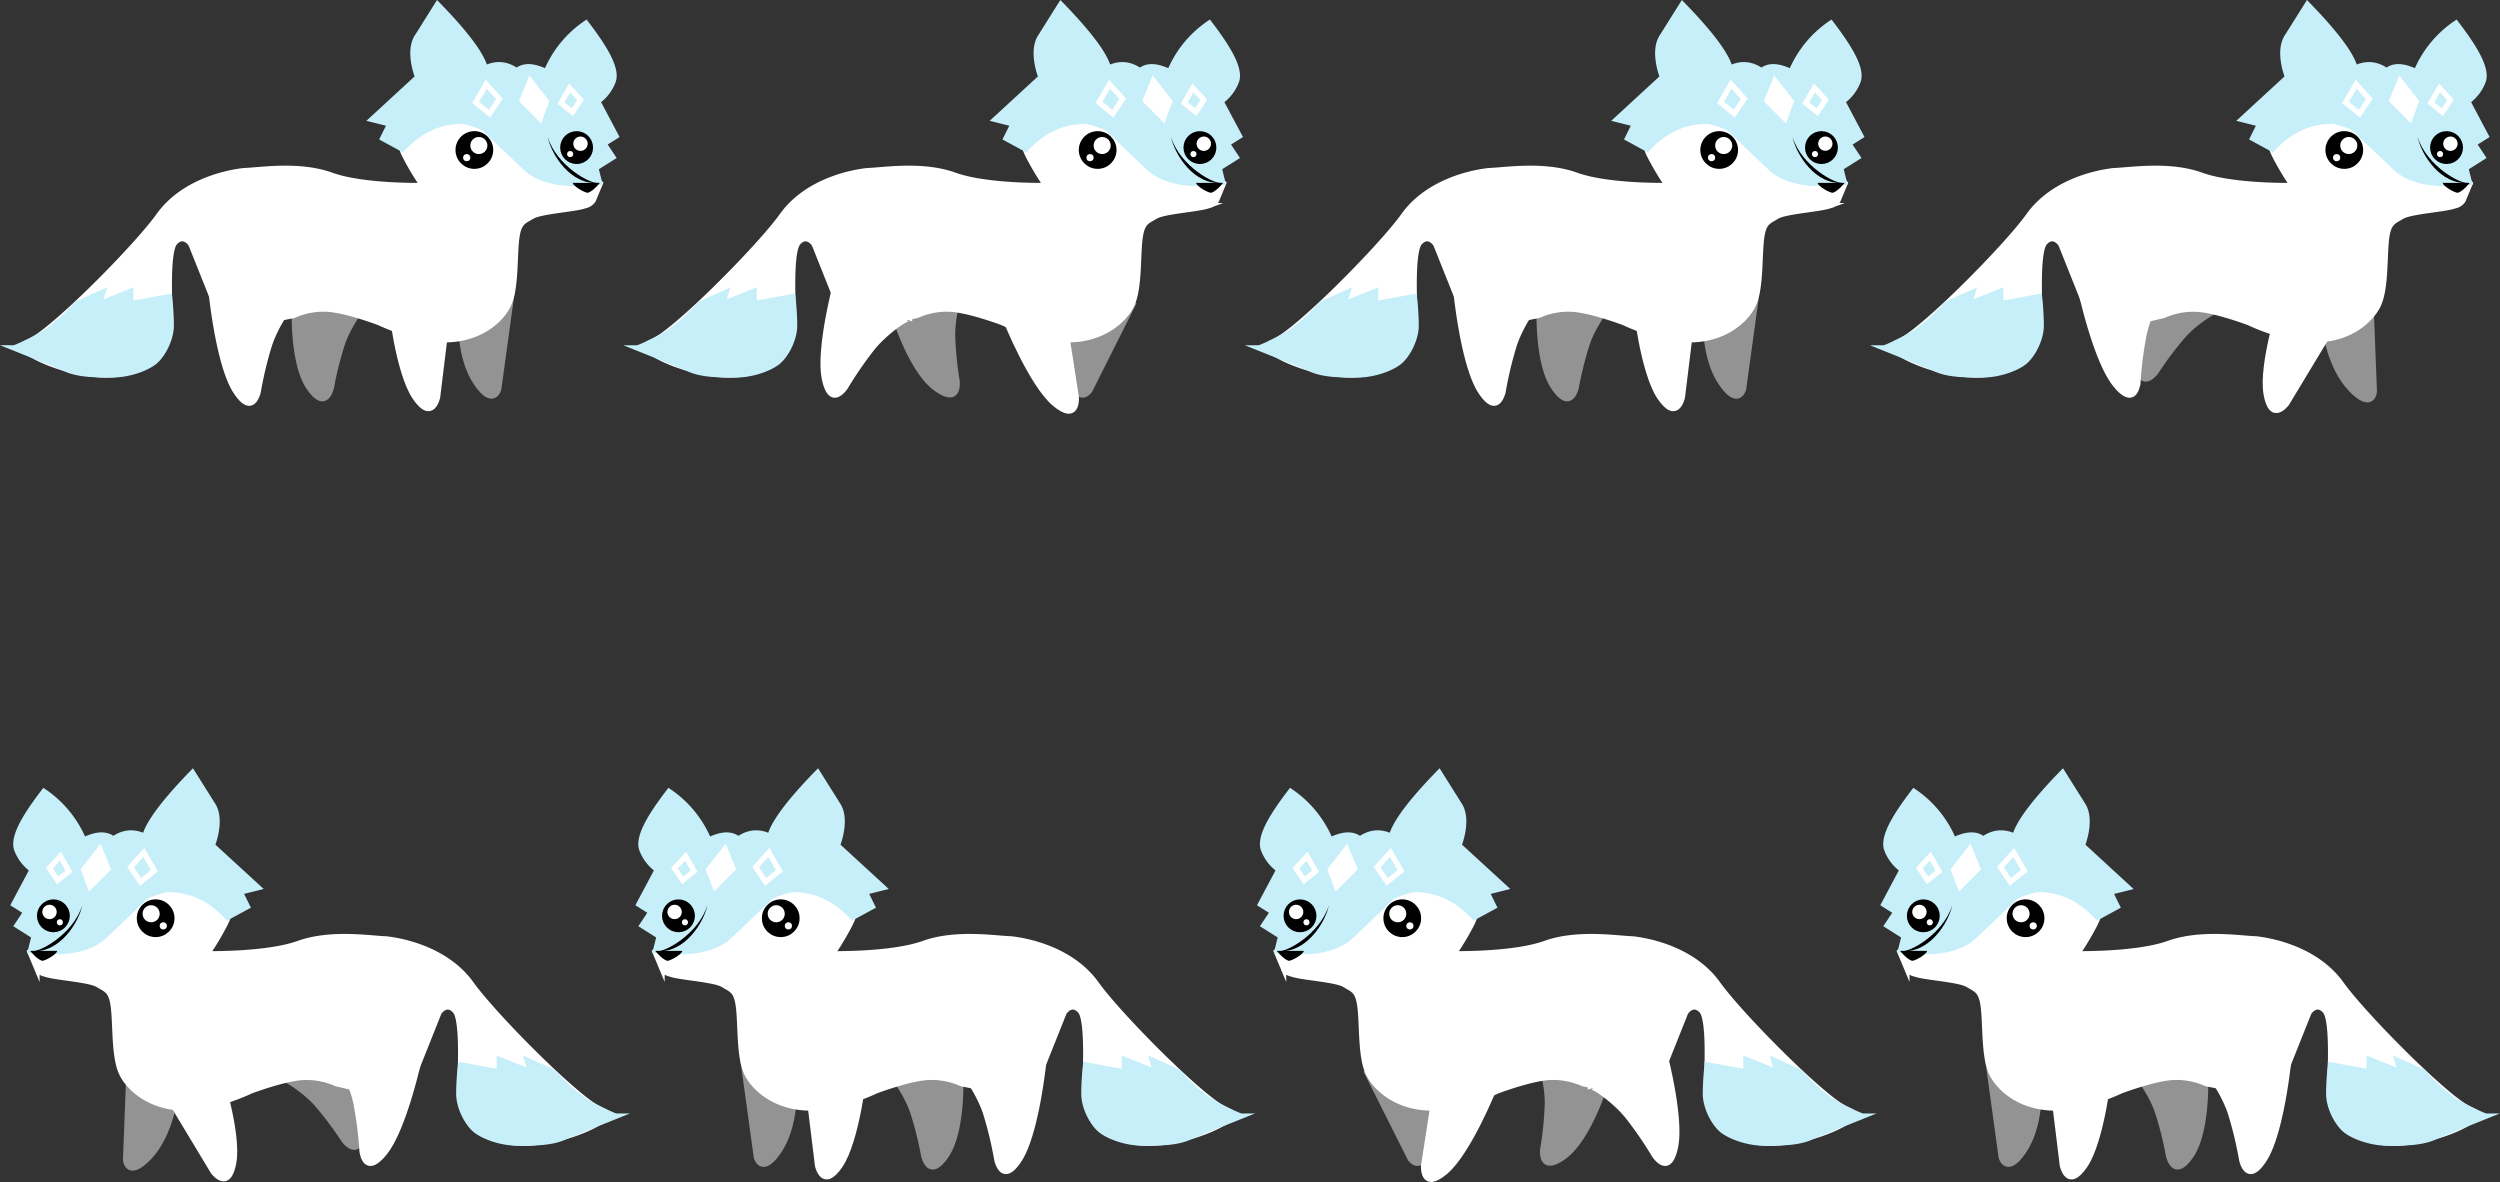<svg id="Layer_1" data-name="Layer 1" xmlns="http://www.w3.org/2000/svg" width="1403.8" height="663.7" viewBox="0 0 1403.8 663.7"><rect x="0" y="0" width="1403.8" height="663.7" fill="#333333" stroke="none"/><defs><style>.cls-1{fill:#939393;stroke:#939393;}.cls-1,.cls-2,.cls-3,.cls-4,.cls-6{stroke-miterlimit:10;stroke-width:3px;}.cls-2,.cls-5{fill:#fff;}.cls-2,.cls-6{stroke:#fff;}.cls-3{fill:#c7eff9;stroke:#c7eff9;}.cls-4{stroke:#000;}.cls-6{fill:none;}</style></defs><title>virknupls</title><g id="Layer_1_copy_4" data-name="Layer 1 copy 4"><g id="Layer_1-2" data-name="Layer 1"><g id="Layer_3" data-name="Layer 3"><g id="Layer_10" data-name="Layer 10"><path class="cls-1" d="M163.46,306.19s-1.52,31.31,8.08,45.45,12.62,0,12.62,0a192.15,192.15,0,0,1,6.06-24.24c3.49-10.81,13.89-25.25,13.89-21" transform="translate(1.9 -134.07)"/><path class="cls-1" d="M256.89,313.75s-1,21.21,8.58,35.36,12.63,3.53,12.63,3.53l7.57-55.05" transform="translate(1.9 -134.07)"/></g><g id="Layer_5" data-name="Layer 5"><path class="cls-2" d="M224.06,217.8c-1,.6,10.86,21.06,11.87,20.45,0,0-33.59.76-51.77-5.81s-40.4-2.77-49.24-2.52c-12.87,1.51-35.1,7.57-47.72,25.25s-61.11,66.66-73.73,71.21,36.36,24.75,57.06,16.16,21.36-16.92,23.23-29.29c0,0-.25-3.54-.4-8.59-.4-11.36-.56-30.5,2.93-34.34,5-5.55,9.09,1,9.09,1l13.08,32.78,2.32,15.45L163,311.19a40.89,40.89,0,0,1,18.69-3.54c10.6.51,29.29,7.58,29.29,7.58s20.71,10.1,38.38,9.59,29.29-10.1,33.84-18.68S287,280.79,288,270c1-11.11,3.78-11.36,8.83-14.39s24.25-4,29.8-6.06a7.16,7.16,0,0,0,4.55-3l4-9.6c-35.36-35.35-96-39.9-96-39.9Z" transform="translate(1.9 -134.07)"/></g><path class="cls-3" d="M270.52,172.35c-1.76-7.12-10-18.64-26.76-35.86l-11.11,17.7c-6,8.48,0,23.23,0,23.23l-25.76,23.71,10.1,2.53-4,8.08,11.11,6.06c8.69-9.39,19.34-15.81,34.34-15.66,0,0,10.1,2.53,12.12,4.55s13.64,13.13,22.73,21.71S318,237,318,237l16.67-.51-2-8.08,9.6-6.06-5.05-7.57,6.81-4.29L333.71,191a24.52,24.52,0,0,0,8.59-11.11c3-7.57-6.17-21-15.15-32.82a61.46,61.46,0,0,0-22.26,27.27c-6.26-2.93-12.12-4.19-16.66-.51C281.63,169.19,275.52,169.92,270.52,172.35Z" transform="translate(1.9 -134.07)"/><g id="Layer_7" data-name="Layer 7"><circle class="cls-4" cx="266.36" cy="84.23" r="9.09"/><circle class="cls-5" cx="268.89" cy="81.71" r="4.8"/><circle class="cls-5" cx="262.07" cy="88.52" r="2.02"/><circle class="cls-4" cx="323.78" cy="82.87" r="7.73"/><circle class="cls-5" cx="325.96" cy="80.7" r="4.04"/><circle class="cls-5" cx="320.15" cy="86.51" r="1.72"/><path d="M319.76,236.74c.05,1.92,7.38,6,8.59,5.55,3.13-1.11,6.56-5.55,6.56-5.55Z" transform="translate(1.9 -134.07)"/><polygon class="cls-2" points="297.67 45.35 293.13 56.46 303.23 66.56 306.76 56.96 297.67 45.35"/><polygon class="cls-6" points="280.45 55.5 273.03 47.27 267.07 57.52 274.85 63.83 280.45 55.5"/><polygon class="cls-6" points="326.01 56.1 319.85 49.39 315 57.82 321.41 62.97 326.01 56.1"/><path d="M334.46,236.74c-4.29,1.16-23.69-9.3-28.84-25.76C307.64,220.58,318.4,238.3,334.46,236.74Z" transform="translate(1.9 -134.07)"/></g></g><g id="Layer_12" data-name="Layer 12"><path class="cls-3" d="M93.26,300.62l-21.72,4v-7l-17.65,7.07,2-6.56-14.65,6.56S30.64,317.29,19,323.35s-13.13,6.06-13.13,6.06,22.73,9.09,29.8,12.12,16.66,3,25.75,3,18.69-3.54,23.23-7.07,9.6-12.63,9.6-20.71A155,155,0,0,0,93.26,300.62Z" transform="translate(1.9 -134.07)"/></g><g id="Layer_9" data-name="Layer 9"><path class="cls-2" d="M217.5,304.66s4,38.38,13.63,52.53,12.63,0,12.63,0l6.06-49.5" transform="translate(1.9 -134.07)"/><path class="cls-2" d="M116.74,298.35s4,40.5,13.69,55.45,12.68,0,12.68,0a209.12,209.12,0,0,1,6.11-25.55c3.53-11.42,13.93-26.72,13.93-22.17" transform="translate(1.9 -134.07)"/></g></g></g><g id="Layer_1_copy_2" data-name="Layer 1 copy 2"><g id="Layer_1-2-2" data-name="Layer 1-2"><g id="Layer_3-2" data-name="Layer 3-2"><g id="Layer_10-2" data-name="Layer 10-2"><path class="cls-1" d="M500.6,312.19s9.22,30,23,40,11.88-4.3,11.88-4.3A190.07,190.07,0,0,1,533,323c-.4-11.35,4.47-28.47,5.93-24.44" transform="translate(1.9 -134.07)"/><path class="cls-1" d="M602.43,309.76s-7.79,19.75-3.27,36.23S610,353.4,610,353.4l24.92-49.66" transform="translate(1.9 -134.07)"/></g><g id="Layer_5-2" data-name="Layer 5-2"><path class="cls-2" d="M574.06,217.8c-1,.6,10.86,21.06,11.87,20.45,0,0-33.59.76-51.77-5.81s-40.4-2.77-49.24-2.52c-12.87,1.51-35.1,7.57-47.72,25.25s-61.11,66.66-73.73,71.21,36.36,24.75,57.06,16.16,21.37-16.92,23.23-29.29c0,0-.25-3.54-.4-8.59-.4-11.36-.56-30.5,2.93-34.34,5-5.55,9.09,1,9.09,1l13.08,32.78,2.32,15.45L513,311.19a40.89,40.89,0,0,1,18.69-3.54c10.6.51,29.29,7.58,29.29,7.58s20.71,10.1,38.38,9.59,29.29-10.1,33.84-18.68S637,280.79,638,270c1-11.11,3.78-11.36,8.83-14.39s24.25-4,29.8-6.06a7.16,7.16,0,0,0,4.55-3l4-9.6c-35.36-35.35-96-39.9-96-39.9Z" transform="translate(1.9 -134.07)"/></g><path class="cls-3" d="M620.52,172.35c-1.76-7.12-10-18.64-26.76-35.86l-11.11,17.7c-6,8.48,0,23.23,0,23.23l-25.76,23.71,10.1,2.53-4,8.08,11.11,6.06c8.69-9.39,19.34-15.81,34.34-15.66,0,0,10.1,2.53,12.12,4.55s13.64,13.13,22.73,21.71S668,237,668,237l16.67-.51-2-8.08,9.6-6.06-5-7.57,6.81-4.29L683.71,191a24.52,24.52,0,0,0,8.59-11.11c3-7.57-6.17-21-15.15-32.82a61.46,61.46,0,0,0-22.26,27.27c-6.26-2.93-12.12-4.19-16.66-.51C631.63,169.19,625.52,169.92,620.52,172.35Z" transform="translate(1.9 -134.07)"/><g id="Layer_7-2" data-name="Layer 7-2"><circle class="cls-4" cx="616.36" cy="84.23" r="9.09"/><circle class="cls-5" cx="618.89" cy="81.71" r="4.8"/><circle class="cls-5" cx="612.07" cy="88.52" r="2.02"/><circle class="cls-4" cx="673.78" cy="82.87" r="7.73"/><circle class="cls-5" cx="675.96" cy="80.7" r="4.04"/><circle class="cls-5" cx="670.15" cy="86.51" r="1.72"/><path d="M669.76,236.74c0,1.92,7.38,6,8.59,5.55,3.13-1.11,6.56-5.55,6.56-5.55Z" transform="translate(1.9 -134.07)"/><polygon class="cls-2" points="647.67 45.35 643.13 56.46 653.23 66.56 656.76 56.96 647.67 45.35"/><polygon class="cls-6" points="630.45 55.5 623.03 47.27 617.07 57.52 624.85 63.83 630.45 55.5"/><polygon class="cls-6" points="676.01 56.1 669.84 49.39 665 57.82 671.41 62.97 676.01 56.1"/><path d="M684.46,236.74c-4.29,1.16-23.69-9.3-28.84-25.76C657.64,220.58,668.4,238.3,684.46,236.74Z" transform="translate(1.9 -134.07)"/></g></g><g id="Layer_12-2" data-name="Layer 12-2"><path class="cls-3" d="M443.26,300.62l-21.72,4v-7l-17.65,7.07,2-6.56-14.65,6.56s-10.6,12.63-22.22,18.69-13.13,6.06-13.13,6.06,22.73,9.09,29.8,12.12,16.66,3,25.75,3,18.69-3.54,23.23-7.07,9.6-12.63,9.6-20.71A155,155,0,0,0,443.26,300.62Z" transform="translate(1.9 -134.07)"/></g><g id="Layer_9-2" data-name="Layer 9-2"><path class="cls-2" d="M562.89,313.93s14.33,35.83,27.41,46.83,12.15-3.44,12.15-3.44l-7.63-49.27" transform="translate(1.9 -134.07)"/><path class="cls-2" d="M468.24,290.1s-10.79,39.24-7.17,56.66,11.82,4.56,11.82,4.56a210.79,210.79,0,0,1,14.89-21.65c7.4-9.38,22.61-19.92,21-15.68" transform="translate(1.9 -134.07)"/></g></g></g><g id="Layer_1_copy_3" data-name="Layer 1 copy 3"><g id="Layer_1-3" data-name="Layer 1-3"><g id="Layer_3-3" data-name="Layer 3-3"><g id="Layer_10-3" data-name="Layer 10-3"><path class="cls-1" d="M862.46,306.19s-1.52,31.31,8.08,45.45,12.62,0,12.62,0a192.15,192.15,0,0,1,6.06-24.24c3.49-10.81,13.89-25.25,13.89-21" transform="translate(1.9 -134.07)"/><path class="cls-1" d="M955.89,313.75s-1,21.21,8.58,35.36,12.63,3.53,12.63,3.53l7.57-55.05" transform="translate(1.9 -134.07)"/></g><g id="Layer_5-3" data-name="Layer 5-3"><path class="cls-2" d="M923.06,217.8c-1,.6,10.86,21.06,11.87,20.45,0,0-33.59.76-51.77-5.81s-40.4-2.77-49.24-2.52c-12.87,1.51-35.1,7.57-47.72,25.25s-61.11,66.66-73.73,71.21,36.36,24.75,57.06,16.16,21.37-16.92,23.23-29.29c0,0-.25-3.54-.4-8.59-.4-11.36-.56-30.5,2.93-34.34,5.05-5.55,9.09,1,9.09,1l13.08,32.78,2.32,15.45L862,311.19a40.89,40.89,0,0,1,18.69-3.54c10.6.51,29.29,7.58,29.29,7.58s20.71,10.1,38.38,9.59,29.29-10.1,33.84-18.68S986,280.79,987,270c1-11.11,3.78-11.36,8.83-14.39s24.25-4,29.8-6.06a7.16,7.16,0,0,0,4.55-3l4-9.6c-35.36-35.35-96-39.9-96-39.9Z" transform="translate(1.9 -134.07)"/></g><path class="cls-3" d="M969.52,172.35c-1.76-7.12-10-18.64-26.76-35.86l-11.11,17.7c-6,8.48,0,23.23,0,23.23l-25.76,23.71,10.1,2.53-4,8.08,11.11,6.06c8.69-9.39,19.34-15.81,34.34-15.66,0,0,10.1,2.53,12.12,4.55s13.64,13.13,22.73,21.71S1017,237,1017,237l16.67-.51-2-8.08,9.6-6.06-5-7.57,6.81-4.29L1032.76,191a24.52,24.52,0,0,0,8.59-11.11c3-7.57-6.17-21-15.15-32.82a61.57,61.57,0,0,0-22.31,27.27c-6.26-2.93-12.12-4.19-16.66-.51C980.63,169.19,974.52,169.92,969.52,172.35Z" transform="translate(1.9 -134.07)"/><g id="Layer_7-3" data-name="Layer 7-3"><circle class="cls-4" cx="965.36" cy="84.23" r="9.09"/><circle class="cls-5" cx="967.89" cy="81.71" r="4.8"/><circle class="cls-5" cx="961.07" cy="88.52" r="2.02"/><circle class="cls-4" cx="1022.78" cy="82.87" r="7.73"/><path class="cls-5" d="M1023.06,210.73a4,4,0,1,1-4,4A4,4,0,0,1,1023.06,210.73Z" transform="translate(1.9 -134.07)"/><circle class="cls-5" cx="1019.15" cy="86.51" r="1.72"/><path d="M1018.76,236.74c0,1.92,7.38,6,8.59,5.55,3.13-1.11,6.56-5.55,6.56-5.55Z" transform="translate(1.9 -134.07)"/><polygon class="cls-2" points="996.67 45.35 992.13 56.46 1002.23 66.56 1005.76 56.96 996.67 45.35"/><polygon class="cls-6" points="979.45 55.5 972.03 47.27 966.07 57.52 973.85 63.83 979.45 55.5"/><polygon class="cls-6" points="1025.01 56.1 1018.84 49.39 1014 57.82 1020.41 62.97 1025.01 56.1"/><path d="M1033.46,236.74c-4.29,1.16-23.69-9.3-28.84-25.76C1006.64,220.58,1017.4,238.3,1033.46,236.74Z" transform="translate(1.9 -134.07)"/></g></g><g id="Layer_12-3" data-name="Layer 12-3"><path class="cls-3" d="M792.26,300.62l-21.72,4v-7l-17.65,7.07,2-6.56-14.65,6.56s-10.6,12.63-22.22,18.69-13.13,6.06-13.13,6.06,22.73,9.09,29.8,12.12,16.66,3,25.75,3,18.69-3.54,23.23-7.07,9.6-12.63,9.6-20.71A155,155,0,0,0,792.26,300.62Z" transform="translate(1.9 -134.07)"/></g><g id="Layer_9-3" data-name="Layer 9-3"><path class="cls-2" d="M916.5,304.66s4,38.38,13.63,52.53,12.63,0,12.63,0l6.06-49.5" transform="translate(1.9 -134.07)"/><path class="cls-2" d="M815.74,298.35s4,40.5,13.69,55.45,12.68,0,12.68,0a209.12,209.12,0,0,1,6.11-25.55c3.53-11.42,13.93-26.72,13.93-22.17" transform="translate(1.9 -134.07)"/></g></g></g><g id="Layer_1_copy" data-name="Layer 1 copy"><g id="Layer_1-4" data-name="Layer 1-4"><g id="Layer_3-4" data-name="Layer 3-4"><g id="Layer_10-4" data-name="Layer 10-4"><path class="cls-1" d="M1207.41,292.89s-13.58,28.26-10.24,45,11.63,4.91,11.63,4.91a187.22,187.22,0,0,1,15-20c7.41-8.6,22.61-17.86,20.94-13.9" transform="translate(1.9 -134.07)"/><path class="cls-1" d="M1303.7,319.44s2.7,21.07,14.62,33.32,13,1.27,13,1.27l-2.14-55.52" transform="translate(1.9 -134.07)"/></g><g id="Layer_5-4" data-name="Layer 5-4"><path class="cls-2" d="M1274.06,217.8c-1,.6,10.86,21.06,11.87,20.45,0,0-33.59.76-51.77-5.81s-40.4-2.77-49.24-2.52c-12.87,1.51-35.1,7.57-47.72,25.25s-61.11,66.66-73.73,71.21,36.36,24.75,57.06,16.16,21.37-16.92,23.23-29.29c0,0-.25-3.54-.4-8.59-.4-11.36-.56-30.5,2.93-34.34,5-5.55,9.09,1,9.09,1l13.08,32.78,8.43,15.45,36.06-8.33a40.89,40.89,0,0,1,18.69-3.54c10.6.51,29.29,7.58,29.29,7.58s20.71,10.1,38.38,9.59,29.29-10.1,33.84-18.68,3.84-25.35,4.8-36.11c1-11.11,3.78-11.36,8.83-14.39s24.25-4,29.8-6.06a7.16,7.16,0,0,0,4.55-3l4-9.6c-35.36-35.35-96-39.9-96-39.9Z" transform="translate(1.9 -134.07)"/></g><path class="cls-3" d="M1320.52,172.35c-1.76-7.12-10-18.64-26.76-35.86l-11.11,17.7c-6,8.48,0,23.23,0,23.23l-25.76,23.71,10.1,2.53-4,8.08,11.11,6.06c8.69-9.39,19.34-15.81,34.34-15.66,0,0,10.1,2.53,12.12,4.55s13.64,13.13,22.73,21.71S1368,237,1368,237l16.67-.51-2-8.08,9.6-6.06-5-7.57,6.81-4.29L1383.76,191a24.52,24.52,0,0,0,8.59-11.11c3-7.57-6.17-21-15.15-32.82a61.57,61.57,0,0,0-22.31,27.27c-6.26-2.93-12.12-4.19-16.66-.51C1331.63,169.19,1325.52,169.92,1320.52,172.35Z" transform="translate(1.9 -134.07)"/><g id="Layer_7-4" data-name="Layer 7-4"><circle class="cls-4" cx="1316.36" cy="84.23" r="9.09"/><circle class="cls-5" cx="1318.89" cy="81.71" r="4.8"/><circle class="cls-5" cx="1312.07" cy="88.52" r="2.02"/><circle class="cls-4" cx="1373.78" cy="82.87" r="7.73"/><circle class="cls-5" cx="1375.96" cy="80.7" r="4.04"/><circle class="cls-5" cx="1370.15" cy="86.51" r="1.72"/><path d="M1369.76,236.74c0,1.92,7.38,6,8.59,5.55,3.13-1.11,6.56-5.55,6.56-5.55Z" transform="translate(1.9 -134.07)"/><polygon class="cls-2" points="1347.67 45.35 1343.13 56.46 1353.23 66.56 1356.76 56.96 1347.67 45.35"/><polygon class="cls-6" points="1330.45 55.5 1323.03 47.27 1317.07 57.52 1324.85 63.83 1330.45 55.5"/><polygon class="cls-6" points="1376.01 56.1 1369.85 49.39 1365 57.82 1371.41 62.97 1376.01 56.1"/><path d="M1384.46,236.74c-4.29,1.16-23.69-9.3-28.84-25.76C1357.64,220.58,1368.4,238.3,1384.46,236.74Z" transform="translate(1.9 -134.07)"/></g></g><g id="Layer_12-4" data-name="Layer 12-4"><path class="cls-3" d="M1143.26,300.62l-21.72,4v-7l-17.65,7.07,2-6.56-14.65,6.56s-10.6,12.63-22.22,18.69-13.13,6.06-13.13,6.06,22.73,9.09,29.8,12.12,16.66,3,25.75,3,18.69-3.54,23.23-7.07,9.6-12.63,9.6-20.71A155,155,0,0,0,1143.26,300.62Z" transform="translate(1.9 -134.07)"/></g><g id="Layer_9-4" data-name="Layer 9-4"><path class="cls-2" d="M1279.63,301.91s-12,36.68-9,53.51,11.53,5.16,11.53,5.16l25.75-42.7" transform="translate(1.9 -134.07)"/><path class="cls-2" d="M1166.29,296.48s8.45,39.81,19.68,53.62,12.6-1.39,12.6-1.39a211.51,211.51,0,0,1,3.27-26.07c2.27-11.73,10.93-28.08,11.43-23.56" transform="translate(1.9 -134.07)"/></g></g></g><g id="Layer_1_copy_4-2" data-name="Layer 1 copy 4"><g id="Layer_1-3-2" data-name="Layer 1"><g id="Layer_3-2-2" data-name="Layer 3"><g id="Layer_10-2-2" data-name="Layer 10"><path class="cls-1" d="M1195.85,737.78c0-4.25,10.4,10.19,13.89,21A192.58,192.58,0,0,1,1215.8,783s3,14.14,12.62,0,8.08-45.45,8.08-45.45" transform="translate(1.9 -134.07)"/><path class="cls-1" d="M1114.29,729l7.57,55s3.05,10.62,12.63-3.53,8.58-35.36,8.58-35.36" transform="translate(1.9 -134.07)"/></g><g id="Layer_5-2-2" data-name="Layer 5"><path class="cls-2" d="M1160.83,628.46s-60.64,4.55-96,39.9l4,9.6a7.16,7.16,0,0,0,4.55,3c5.55,2.06,24.75,3,29.8,6.06s7.83,3.28,8.83,14.39c1,10.76.25,27.53,4.8,36.11s16.17,18.17,33.84,18.68,38.38-9.59,38.38-9.59,18.69-7.07,29.29-7.58a41,41,0,0,1,18.69,3.54l42.17,8.36,2.32-15.45,13.08-32.78s4.09-6.55,9.09-1c3.49,3.84,3.33,23,2.93,34.34-.15,5.05-.4,8.59-.4,8.59,1.87,12.37,2.53,20.7,23.23,29.29s69.68-11.61,57.06-16.16-61.11-53.53-73.73-71.21-34.85-23.74-47.72-25.25c-8.84-.25-31.06-4-49.24,2.52s-51.77,5.81-51.77,5.81c1,.61,12.87-19.85,11.87-20.45Z" transform="translate(1.9 -134.07)"/></g><path class="cls-3" d="M1111.73,605.24c-4.54-3.68-10.4-2.42-16.66.51a61.57,61.57,0,0,0-22.26-27.27c-9,11.82-18.15,25.25-15.15,32.82a24.52,24.52,0,0,0,8.59,11.11l-10.35,19.45,6.81,4.29-5,7.57,9.6,6.06-2,8.08,16.67.51s15.65,0,24.74-8.59,20.71-19.69,22.73-21.71,12.12-4.55,12.12-4.55c15-.15,25.65,6.27,34.34,15.66l11.11-6.06-4-8.08,10.1-2.53-25.76-23.71s6-14.75,0-23.23l-11.11-17.7c-16.71,17.22-25,28.74-26.76,35.86C1124.44,601.3,1118.33,600.57,1111.73,605.24Z" transform="translate(1.9 -134.07)"/><g id="Layer_7-2-2" data-name="Layer 7"><circle class="cls-4" cx="1137.4" cy="515.61" r="9.09"/><circle class="cls-5" cx="1134.87" cy="513.09" r="4.8"/><circle class="cls-5" cx="1141.69" cy="519.9" r="2.02"/><circle class="cls-4" cx="1079.98" cy="514.25" r="7.73"/><circle class="cls-5" cx="1077.8" cy="512.08" r="4.04"/><circle class="cls-5" cx="1083.61" cy="517.89" r="1.72"/><path d="M1065.05,668s3.43,4.44,6.56,5.55c1.21.45,8.54-3.63,8.59-5.55Z" transform="translate(1.9 -134.07)"/><polygon class="cls-2" points="1097 488.34 1100.53 497.94 1110.63 487.84 1106.09 476.73 1097 488.34"/><polygon class="cls-6" points="1128.91 495.21 1136.69 488.9 1130.73 478.65 1123.31 486.88 1128.91 495.21"/><polygon class="cls-6" points="1082.35 494.35 1088.76 489.2 1083.91 480.77 1077.75 487.48 1082.35 494.35"/><path d="M1094.34,642.36c-5.15,16.46-24.55,26.92-28.84,25.76C1081.56,669.68,1092.32,652,1094.34,642.36Z" transform="translate(1.9 -134.07)"/></g></g><g id="Layer_12-2-2" data-name="Layer 12"><path class="cls-3" d="M1305.73,748.13c0,8.08,5.06,17.18,9.6,20.71s14.14,7.07,23.23,7.07,18.68,0,25.75-3,29.8-12.12,29.8-12.12-1.51,0-13.13-6.06S1358.76,736,1358.76,736l-14.65-6.56,2,6.56L1328.46,729v7l-21.72-4A155.19,155.19,0,0,0,1305.73,748.13Z" transform="translate(1.9 -134.07)"/></g><g id="Layer_9-2-2" data-name="Layer 9"><path class="cls-2" d="M1150.14,739.07l6.06,49.5s3,14.15,12.63,0S1182.46,736,1182.46,736" transform="translate(1.9 -134.07)"/><path class="cls-2" d="M1236.81,737.46c0-4.55,10.4,10.75,13.93,22.17a209.12,209.12,0,0,1,6.11,25.55s3,15,12.68,0,13.69-55.45,13.69-55.45" transform="translate(1.9 -134.07)"/></g></g></g><g id="Layer_1_copy_2-2" data-name="Layer 1 copy 2"><g id="Layer_1-2-3" data-name="Layer 1-2"><g id="Layer_3-2-3" data-name="Layer 3-2"><g id="Layer_10-2-3" data-name="Layer 10-2"><path class="cls-1" d="M861.05,730c1.46-4,6.33,13.09,5.93,24.44a190.07,190.07,0,0,1-2.55,24.85s-1.95,14.3,11.88,4.3,23.05-40,23.05-40" transform="translate(1.9 -134.07)"/><path class="cls-1" d="M765.07,735.12,790,784.78s6.29,9.07,10.81-7.41-3.27-36.23-3.27-36.23" transform="translate(1.9 -134.07)"/></g><g id="Layer_5-2-3" data-name="Layer 5-2"><path class="cls-2" d="M810.83,628.46s-60.64,4.55-96,39.9l4,9.6a7.16,7.16,0,0,0,4.55,3c5.55,2.06,24.75,3,29.8,6.06S761,690.3,762,701.41c1,10.76.25,27.53,4.8,36.11S783,755.69,800.65,756.2,839,746.61,839,746.61s18.69-7.07,29.29-7.58A41,41,0,0,1,887,742.57l42.17,8.36,2.32-15.45,13.08-32.78s4-6.55,9.09-1c3.49,3.84,3.33,23,2.93,34.34-.15,5.05-.4,8.59-.4,8.59,1.86,12.37,2.53,20.7,23.23,29.29s69.68-11.61,57.06-16.16-61.11-53.53-73.73-71.21S927.91,662.81,915,661.3c-8.84-.25-31.06-4-49.24,2.52S814,669.63,814,669.63c1,.61,12.87-19.85,11.87-20.45Z" transform="translate(1.9 -134.07)"/></g><path class="cls-3" d="M761.73,605.24c-4.54-3.68-10.4-2.42-16.66.51a61.57,61.57,0,0,0-22.26-27.27c-9,11.82-18.15,25.25-15.15,32.82a24.52,24.52,0,0,0,8.59,11.11L705.9,641.86l6.81,4.29-5.05,7.57,9.6,6.06-2,8.08,16.67.51s15.65,0,24.74-8.59,20.71-19.69,22.73-21.71,12.12-4.55,12.12-4.55c15-.15,25.65,6.27,34.34,15.66L837,643.12,833,635l10.1-2.53L817.31,608.8s6-14.75,0-23.23l-11.11-17.7c-16.76,17.22-25,28.74-26.76,35.86C774.44,601.3,768.33,600.57,761.73,605.24Z" transform="translate(1.9 -134.07)"/><g id="Layer_7-2-3" data-name="Layer 7-2"><circle class="cls-4" cx="787.4" cy="515.61" r="9.09"/><circle class="cls-5" cx="784.87" cy="513.09" r="4.8"/><circle class="cls-5" cx="791.69" cy="519.9" r="2.02"/><circle class="cls-4" cx="729.98" cy="514.25" r="7.73"/><circle class="cls-5" cx="727.8" cy="512.08" r="4.04"/><circle class="cls-5" cx="733.61" cy="517.89" r="1.72"/><path d="M715.05,668s3.43,4.44,6.56,5.55c1.21.45,8.59-3.63,8.59-5.55Z" transform="translate(1.9 -134.07)"/><polygon class="cls-2" points="747 488.34 750.53 497.94 760.63 487.84 756.09 476.73 747 488.34"/><polygon class="cls-6" points="778.91 495.21 786.69 488.9 780.73 478.65 773.31 486.88 778.91 495.21"/><polygon class="cls-6" points="732.35 494.35 738.76 489.2 733.92 480.77 727.75 487.48 732.35 494.35"/><path d="M744.34,642.36c-5.15,16.46-24.55,26.92-28.84,25.76C731.56,669.68,742.32,652,744.34,642.36Z" transform="translate(1.9 -134.07)"/></g></g><g id="Layer_12-2-3" data-name="Layer 12-2"><path class="cls-3" d="M955.73,748.13c0,8.08,5.06,17.18,9.6,20.71s14.14,7.07,23.23,7.07,18.68,0,25.75-3,29.8-12.12,29.8-12.12-1.51,0-13.13-6.06S1008.76,736,1008.76,736l-14.65-6.56,2,6.56L978.46,729v7l-21.72-4A155.19,155.19,0,0,0,955.73,748.13Z" transform="translate(1.9 -134.07)"/></g><g id="Layer_9-2-3" data-name="Layer 9-2"><path class="cls-2" d="M805.14,739.43l-7.63,49.27s-.93,14.44,12.15,3.44,27.41-46.83,27.41-46.83" transform="translate(1.9 -134.07)"/><path class="cls-2" d="M891.18,745.37c-1.61-4.24,13.6,6.3,21,15.68a210.79,210.79,0,0,1,14.89,21.65s8.2,12.86,11.82-4.56-7.17-56.66-7.17-56.66" transform="translate(1.9 -134.07)"/></g></g></g><g id="Layer_1_copy_3-2" data-name="Layer 1 copy 3"><g id="Layer_1-3-3" data-name="Layer 1-3"><g id="Layer_3-3-2" data-name="Layer 3-3"><g id="Layer_10-3-2" data-name="Layer 10-3"><path class="cls-1" d="M496.85,737.78c0-4.25,10.4,10.19,13.89,21A192.58,192.58,0,0,1,516.8,783s3,14.14,12.62,0,8.08-45.45,8.08-45.45" transform="translate(1.9 -134.07)"/><path class="cls-1" d="M415.29,729l7.57,55s3.05,10.62,12.63-3.53,8.58-35.36,8.58-35.36" transform="translate(1.9 -134.07)"/></g><g id="Layer_5-3-2" data-name="Layer 5-3"><path class="cls-2" d="M461.83,628.46s-60.64,4.55-96,39.9l4,9.6a7.16,7.16,0,0,0,4.55,3c5.55,2.06,24.75,3,29.8,6.06S412,690.3,413,701.41c1,10.76.25,27.53,4.8,36.11S434,755.69,451.65,756.2,490,746.61,490,746.61s18.69-7.07,29.29-7.58A41,41,0,0,1,538,742.57l42.17,8.36,2.32-15.45,13.08-32.78s4-6.55,9.09-1c3.49,3.84,3.33,23,2.93,34.34-.15,5.05-.4,8.59-.4,8.59,1.86,12.37,2.53,20.7,23.23,29.29s69.68-11.61,57.06-16.16-61.11-53.53-73.73-71.21S578.91,662.81,566,661.3c-8.84-.25-31.06-4-49.24,2.52S465,669.63,465,669.63c1,.61,12.87-19.85,11.87-20.45Z" transform="translate(1.9 -134.07)"/></g><path class="cls-3" d="M412.73,605.24c-4.54-3.68-10.4-2.42-16.66.51a61.57,61.57,0,0,0-22.31-27.27c-9,11.82-18.15,25.25-15.15,32.82a24.52,24.52,0,0,0,8.59,11.11l-10.35,19.45,6.81,4.29-5,7.57,9.6,6.06-2,8.08,16.67.51s15.65,0,24.74-8.59,20.71-19.69,22.73-21.71,12.12-4.55,12.12-4.55c15-.15,25.65,6.27,34.34,15.66L488,643.12,484,635l10.1-2.53L468.31,608.8s6-14.75,0-23.23l-11.11-17.7c-16.76,17.22-25,28.74-26.76,35.86C425.44,601.3,419.33,600.57,412.73,605.24Z" transform="translate(1.9 -134.07)"/><g id="Layer_7-3-2" data-name="Layer 7-3"><circle class="cls-4" cx="438.4" cy="515.61" r="9.09"/><circle class="cls-5" cx="435.87" cy="513.09" r="4.8"/><circle class="cls-5" cx="442.69" cy="519.9" r="2.02"/><circle class="cls-4" cx="380.98" cy="514.25" r="7.73"/><circle class="cls-5" cx="378.8" cy="512.08" r="4.04"/><circle class="cls-5" cx="384.61" cy="517.89" r="1.72"/><path d="M366.05,668s3.43,4.44,6.56,5.55c1.21.45,8.59-3.63,8.59-5.55Z" transform="translate(1.9 -134.07)"/><polygon class="cls-2" points="398 488.34 401.53 497.94 411.63 487.84 407.09 476.73 398 488.34"/><polygon class="cls-6" points="429.91 495.21 437.69 488.9 431.73 478.65 424.31 486.88 429.91 495.21"/><polygon class="cls-6" points="383.35 494.35 389.76 489.2 384.92 480.77 378.75 487.48 383.35 494.35"/><path d="M395.34,642.36c-5.15,16.46-24.55,26.92-28.84,25.76C382.56,669.68,393.32,652,395.34,642.36Z" transform="translate(1.9 -134.07)"/></g></g><g id="Layer_12-3-2" data-name="Layer 12-3"><path class="cls-3" d="M606.73,748.13c0,8.08,5.06,17.18,9.6,20.71s14.14,7.07,23.23,7.07,18.68,0,25.75-3,29.8-12.12,29.8-12.12-1.51,0-13.13-6.06S659.76,736,659.76,736l-14.65-6.56,2,6.56L629.46,729v7l-21.72-4A155.19,155.19,0,0,0,606.73,748.13Z" transform="translate(1.9 -134.07)"/></g><g id="Layer_9-3-2" data-name="Layer 9-3"><path class="cls-2" d="M451.14,739.07l6.06,49.5s3,14.15,12.63,0S483.46,736,483.46,736" transform="translate(1.9 -134.07)"/><path class="cls-2" d="M537.81,737.46c0-4.55,10.4,10.75,13.93,22.17a209.12,209.12,0,0,1,6.11,25.55s3,15,12.68,0,13.69-55.45,13.69-55.45" transform="translate(1.9 -134.07)"/></g></g></g><g id="Layer_1_copy-2" data-name="Layer 1 copy"><g id="Layer_1-4-2" data-name="Layer 1-4"><g id="Layer_3-4-2" data-name="Layer 3-4"><g id="Layer_10-4-2" data-name="Layer 10-4"><path class="cls-1" d="M155.22,740.28c-1.67-4,13.53,5.3,20.94,13.9a188.23,188.23,0,0,1,15,20s8.29,11.83,11.63-4.91-10.24-45-10.24-45" transform="translate(1.9 -134.07)"/><path class="cls-1" d="M70.78,729.89l-2.14,55.52s1.08,11,13-1.27,14.62-33.32,14.62-33.32" transform="translate(1.9 -134.07)"/></g><g id="Layer_5-4-2" data-name="Layer 5-4"><path class="cls-2" d="M110.83,628.49s-60.64,4.55-96,39.9l4,9.6a7.16,7.16,0,0,0,4.55,3c5.55,2.06,24.75,3,29.8,6.06S61,690.33,62,701.44c1,10.76.25,27.53,4.8,36.11S83,755.72,100.65,756.23,139,746.64,139,746.64s18.69-7.07,29.29-7.58A41,41,0,0,1,187,742.6l36.06,8.33,8.43-15.45,13.08-32.78s4.09-6.55,9.09-1c3.49,3.84,3.33,23,2.93,34.34-.15,5.05-.4,8.59-.4,8.59,1.86,12.37,2.53,20.7,23.23,29.29s69.68-11.61,57.06-16.16-61.11-53.53-73.73-71.21S227.91,662.81,215,661.3c-8.84-.25-31.06-4-49.24,2.52S114,669.63,114,669.63c1,.61,12.87-19.85,11.87-20.45Z" transform="translate(1.9 -134.07)"/></g><path class="cls-3" d="M61.73,605.24c-4.54-3.68-10.4-2.42-16.66.51a61.57,61.57,0,0,0-22.31-27.27c-9,11.82-18.15,25.25-15.15,32.82a24.52,24.52,0,0,0,8.59,11.11L5.85,641.86l6.81,4.29-5,7.57,9.6,6.06-2,8.08,16.67.51s15.65,0,24.74-8.59,20.71-19.69,22.73-21.71,12.12-4.55,12.12-4.55c15-.15,25.65,6.27,34.34,15.66L137,643.12,133,635l10.1-2.53L117.31,608.8s6-14.75,0-23.23l-11.11-17.7c-16.71,17.22-25,28.74-26.76,35.86C74.44,601.3,68.33,600.57,61.73,605.24Z" transform="translate(1.9 -134.07)"/><g id="Layer_7-4-2" data-name="Layer 7-4"><circle class="cls-4" cx="87.4" cy="515.61" r="9.09"/><circle class="cls-5" cx="84.87" cy="513.09" r="4.8"/><circle class="cls-5" cx="91.69" cy="519.9" r="2.02"/><circle class="cls-4" cx="29.98" cy="514.25" r="7.73"/><circle class="cls-5" cx="27.8" cy="512.08" r="4.04"/><circle class="cls-5" cx="33.61" cy="517.89" r="1.72"/><path d="M15.05,668s3.43,4.44,6.56,5.55c1.21.45,8.54-3.63,8.59-5.55Z" transform="translate(1.9 -134.07)"/><polygon class="cls-2" points="47 488.34 50.53 497.94 60.63 487.84 56.09 476.73 47 488.34"/><polygon class="cls-6" points="78.91 495.21 86.69 488.9 80.73 478.65 73.31 486.88 78.91 495.21"/><polygon class="cls-6" points="32.35 494.35 38.76 489.2 33.91 480.77 27.75 487.48 32.35 494.35"/><path d="M44.34,642.36c-5.15,16.46-24.55,26.92-28.84,25.76C31.56,669.68,42.32,652,44.34,642.36Z" transform="translate(1.9 -134.07)"/></g></g><g id="Layer_12-4-2" data-name="Layer 12-4"><path class="cls-3" d="M255.73,748.13c0,8.08,5.06,17.18,9.6,20.71s14.14,7.07,23.23,7.07,18.68,0,25.75-3,29.8-12.12,29.8-12.12-1.51,0-13.13-6.06S308.76,736,308.76,736l-14.65-6.56,2,6.56L278.46,729v7l-21.72-4A155.19,155.19,0,0,0,255.73,748.13Z" transform="translate(1.9 -134.07)"/></g><g id="Layer_9-4-2" data-name="Layer 9-4"><path class="cls-2" d="M92.05,749.26,117.8,792s8.53,11.67,11.53-5.16-9-53.51-9-53.51" transform="translate(1.9 -134.07)"/><path class="cls-2" d="M186.69,730.46c.5-4.52,9.16,11.83,11.43,23.56a211.51,211.51,0,0,1,3.27,26.07s1.37,15.2,12.6,1.39,19.68-53.62,19.68-53.62" transform="translate(1.9 -134.07)"/></g></g></g></svg>
